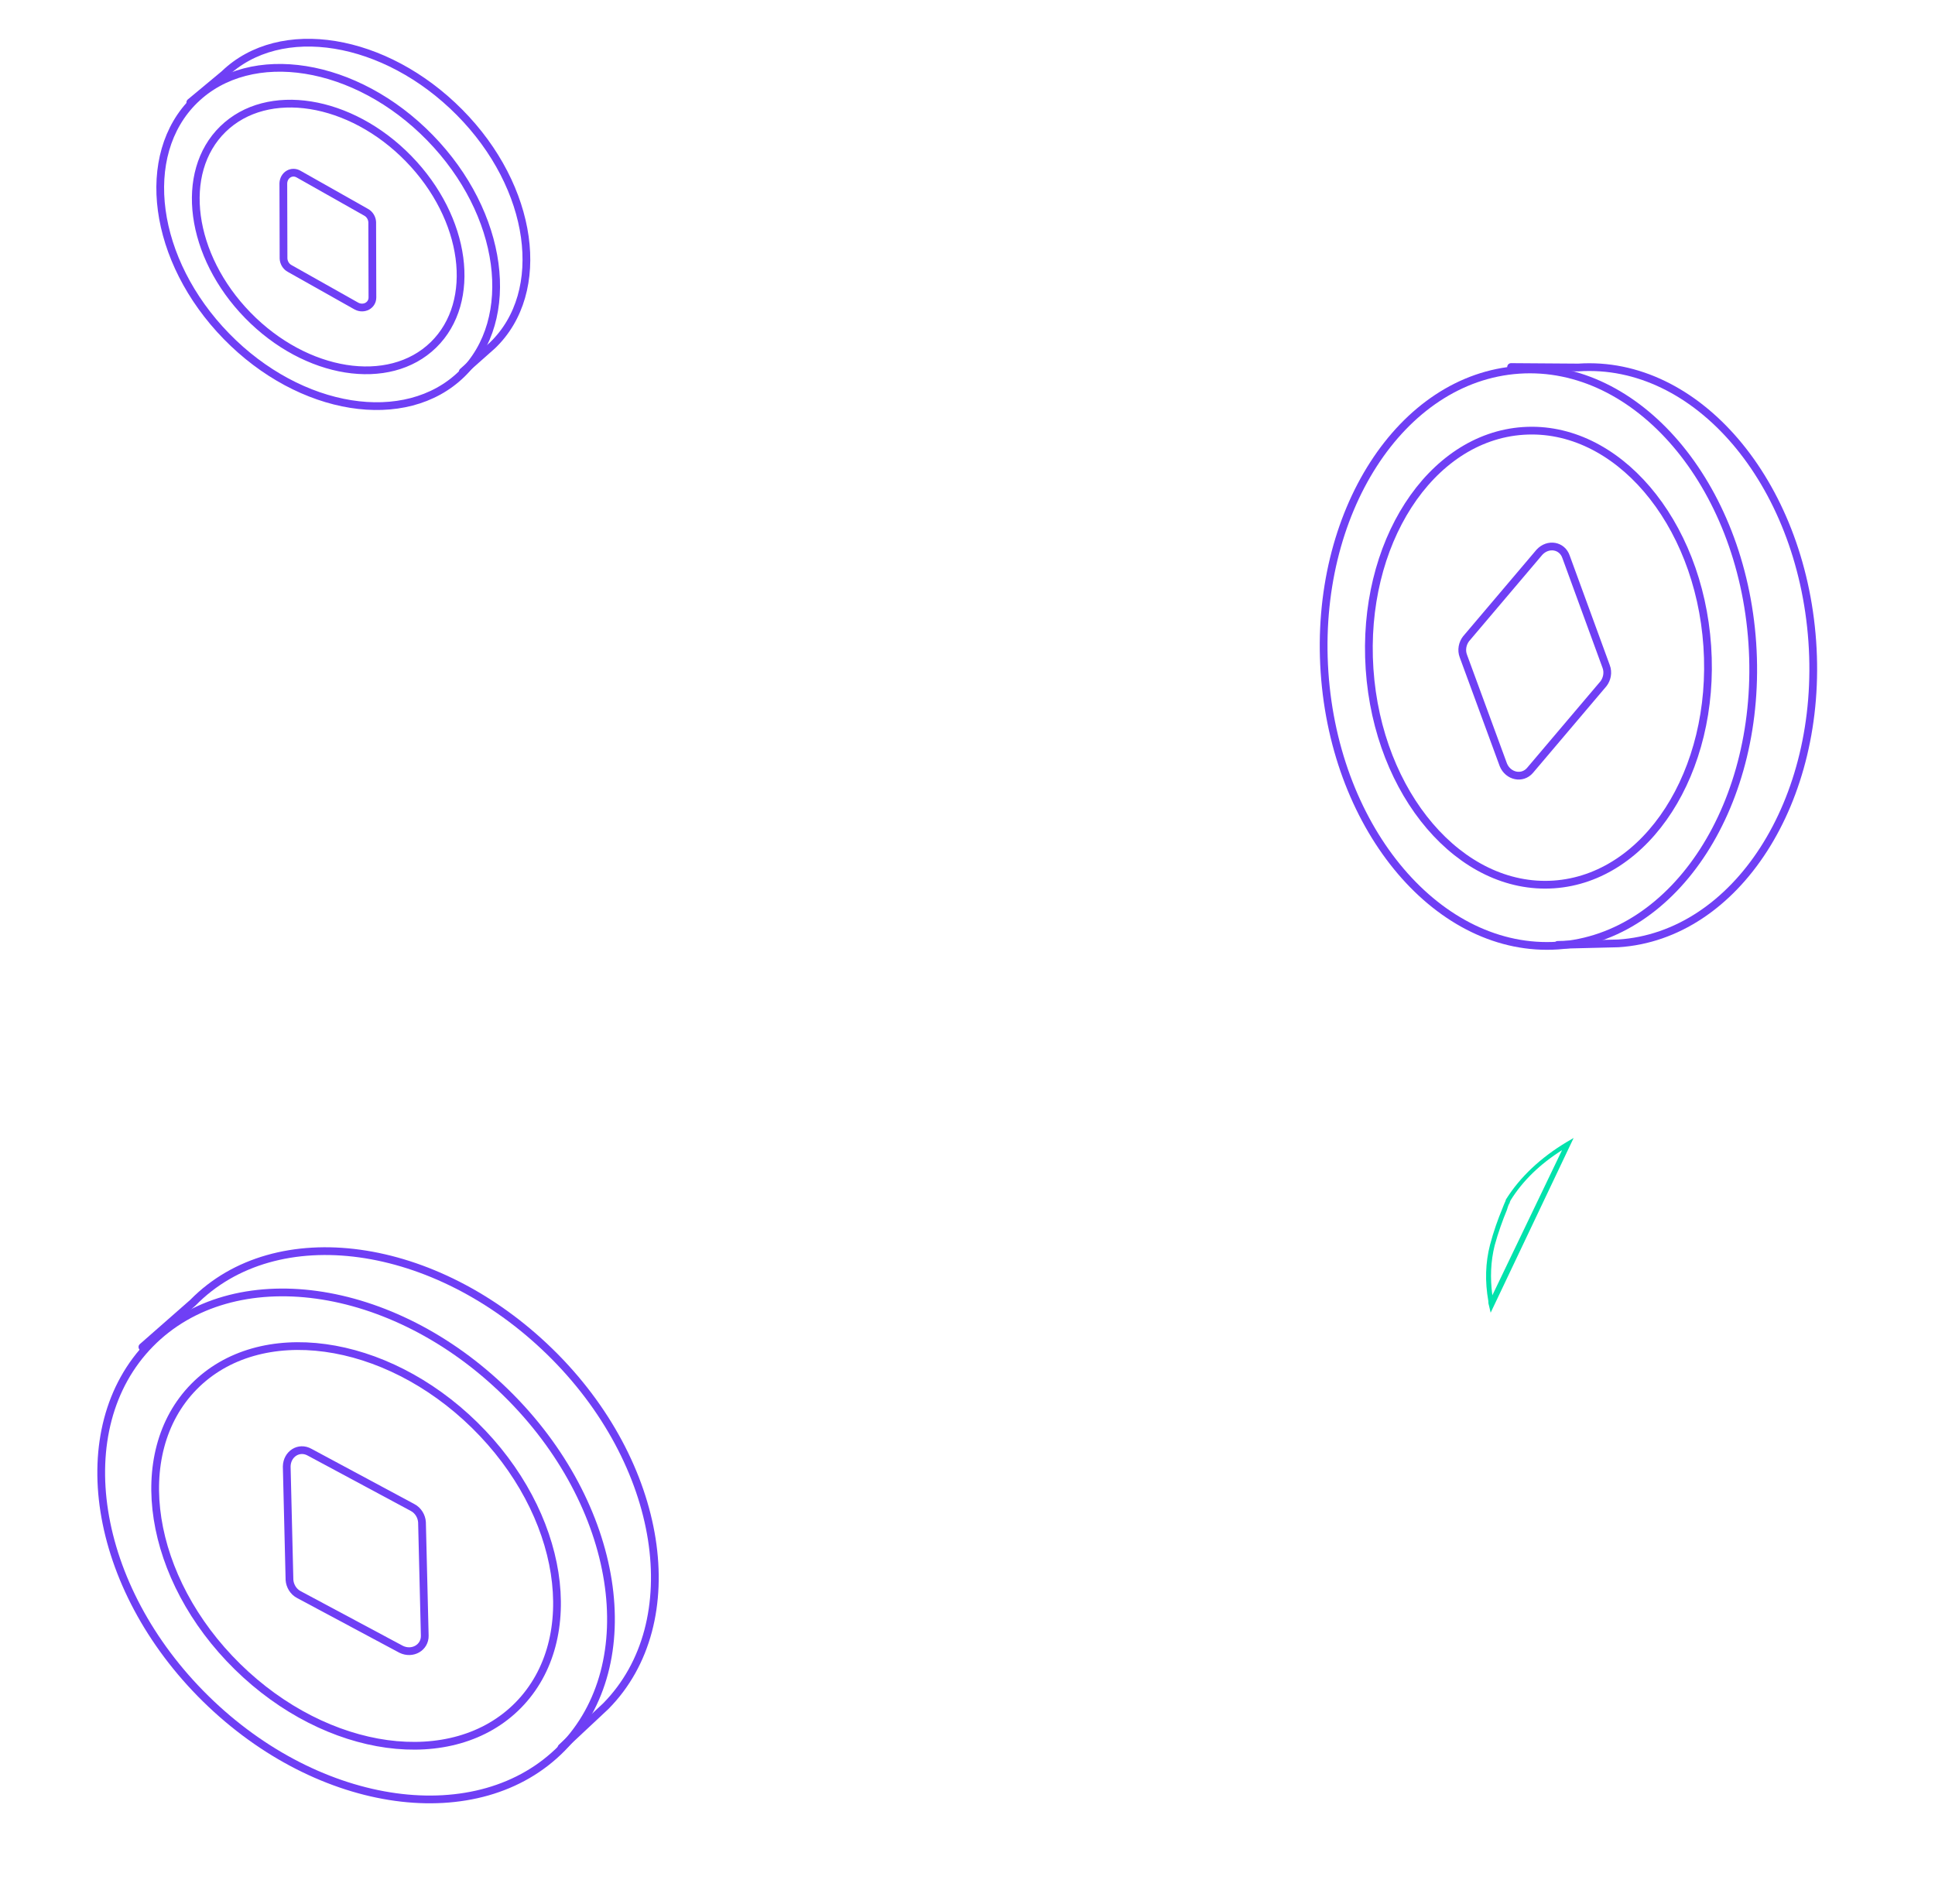 <svg width="250" height="246" viewBox="0 0 250 246" fill="none" xmlns="http://www.w3.org/2000/svg">
<path d="M192.591 169.604L192.361 168.629C192.291 168.404 192.291 168.254 192.291 168.104C191.841 165.554 191.911 163.154 192.511 160.829C192.961 159.104 193.561 157.454 194.091 156.179C194.161 155.954 194.311 155.654 194.391 155.429L194.461 155.279C194.541 155.129 194.541 154.979 194.611 154.904C196.411 152.054 199.041 149.579 202.411 147.554L203.311 147.029L192.591 169.604ZM201.811 148.604C198.961 150.404 196.711 152.579 195.141 155.129C195.141 155.204 195.061 155.279 195.061 155.354C195.061 155.429 195.061 155.429 194.991 155.504C194.841 155.804 194.761 156.104 194.691 156.329C194.161 157.604 193.561 159.254 193.111 160.904C192.591 163.004 192.511 165.104 192.811 167.354L201.811 148.604Z" fill="#02E2AC"/>
<path d="M201.261 122.081L209.096 121.886C224.325 120.901 235.594 103.447 234.145 82.87C232.696 62.293 219.235 46.445 203.915 47.48L195.23 47.419" stroke="#6F3FF5" stroke-miterlimit="10" stroke-linecap="round"/>
<path d="M171.127 86.837C172.512 107.379 186.008 123.197 201.271 122.168C216.533 121.139 227.784 103.652 226.399 83.11C225.013 62.569 211.518 46.751 196.255 47.78C180.992 48.809 169.742 66.296 171.127 86.837Z" stroke="#6F3FF5" stroke-miterlimit="10"/>
<path d="M176.946 86.445C178.037 102.626 188.689 115.084 200.739 114.272C212.788 113.459 221.672 99.683 220.581 83.502C219.49 67.322 208.837 54.863 196.788 55.675C184.738 56.488 175.854 70.264 176.946 86.445Z" stroke="#6F3FF5" stroke-miterlimit="10"/>
<path d="M202.335 71.953L207.507 86.093C207.819 86.893 207.615 87.759 207.165 88.341L197.681 99.53C196.677 100.708 194.842 100.314 194.23 98.817L189.072 84.781C188.759 83.981 188.963 83.115 189.413 82.533L198.898 71.344C200.005 70.152 201.827 70.444 202.335 71.953Z" stroke="#6F3FF5" stroke-miterlimit="10"/>
<path d="M72.548 225.79L78.27 220.435C88.99 209.572 85.8 189.043 71.034 174.638C56.269 160.233 35.678 157.348 24.923 168.308L18.396 174.038" stroke="#6F3FF5" stroke-miterlimit="10" stroke-linecap="round"/>
<path d="M26.606 219.506C41.3 233.927 61.898 236.767 72.613 225.849C83.328 214.931 80.103 194.39 65.409 179.969C50.715 165.548 30.116 162.708 19.401 173.626C8.686 184.544 11.912 205.085 26.606 219.506Z" stroke="#6F3FF5" stroke-miterlimit="10"/>
<path d="M30.69 215.344C42.265 226.703 58.505 228.925 66.965 220.305C75.424 211.686 72.898 195.49 61.324 184.13C49.749 172.771 33.509 170.549 25.049 179.169C16.59 187.788 19.116 203.984 30.69 215.344Z" stroke="#6F3FF5" stroke-miterlimit="10"/>
<path d="M40.017 187.637L53.282 194.759C54.047 195.149 54.47 195.931 54.521 196.666L54.878 211.329C54.912 212.876 53.279 213.802 51.827 213.091L38.641 206.038C37.876 205.648 37.452 204.866 37.401 204.131L37.044 189.468C37.079 187.842 38.633 186.848 40.017 187.637Z" stroke="#6F3FF5" stroke-miterlimit="10"/>
<path d="M59.786 48.032L63.63 44.623C70.84 37.693 68.968 24.198 59.374 14.517C49.78 4.835 36.202 2.597 28.967 9.591L24.587 13.232" stroke="#6F3FF5" stroke-miterlimit="10" stroke-linecap="round"/>
<path d="M29.255 43.446C38.79 53.218 52.406 55.396 59.666 48.311C66.927 41.227 65.083 27.562 55.548 17.79C46.013 8.019 32.397 5.841 25.137 12.925C17.876 20.01 19.72 33.675 29.255 43.446Z" stroke="#6F3FF5" stroke-miterlimit="10"/>
<path d="M32.023 40.745C39.534 48.443 50.27 50.148 56.002 44.555C61.733 38.962 60.291 28.188 52.78 20.491C45.269 12.793 34.534 11.088 28.802 16.681C23.07 22.274 24.512 33.048 32.023 40.745Z" stroke="#6F3FF5" stroke-miterlimit="10"/>
<path d="M38.603 22.51L47.295 27.422C47.797 27.691 48.067 28.216 48.09 28.703L48.116 38.43C48.117 39.457 47.02 40.047 46.068 39.555L37.427 34.69C36.925 34.42 36.656 33.895 36.632 33.408L36.606 23.681C36.652 22.604 37.697 21.967 38.603 22.51Z" stroke="#6F3FF5" stroke-miterlimit="10"/>
</svg>
